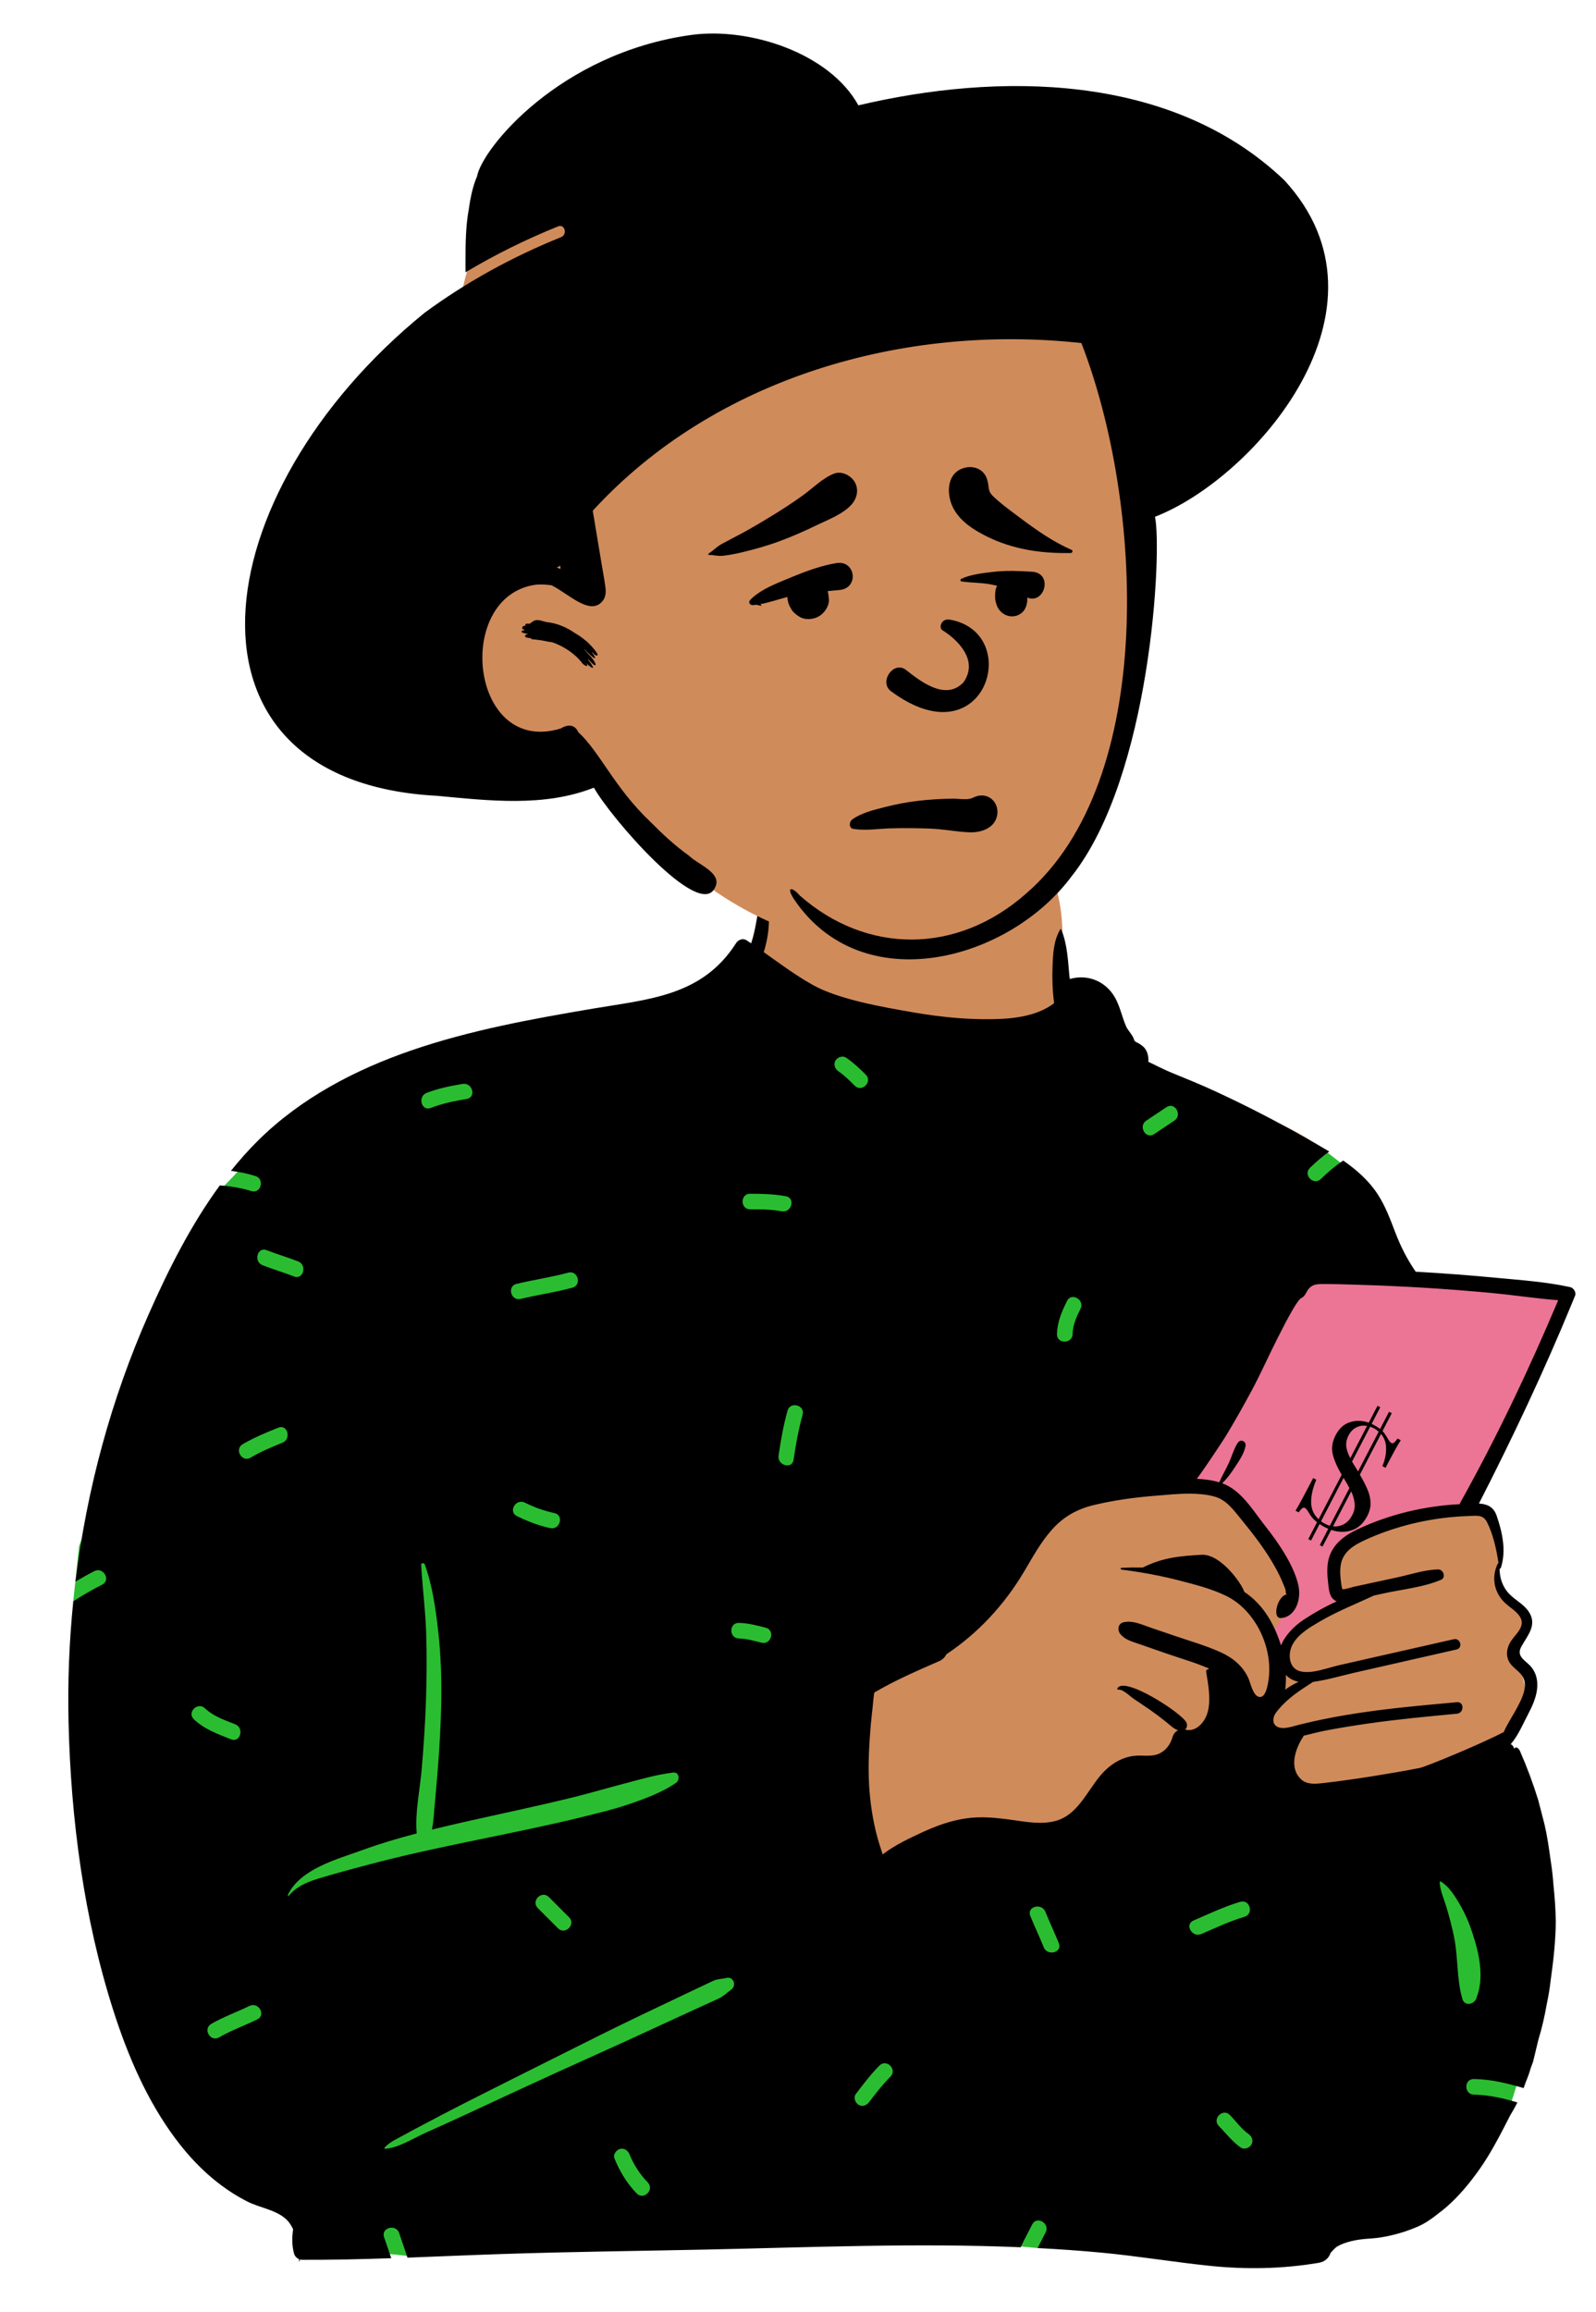 <svg width="248" height="359" viewBox="0 0 248 359" fill="none" xmlns="http://www.w3.org/2000/svg">
<path fill-rule="evenodd" clip-rule="evenodd" d="M215.289 196.533C212.646 186.296 210.216 181.956 205.522 178.398C201.131 175.07 194.721 172.275 185.369 170.233C175.628 168.532 175.352 163.476 172.91 155.348C172.197 152.905 168.666 152.255 167.142 154.016C166.927 153.785 166.703 153.572 166.471 153.381C166.679 152.215 164.98 148.876 165.037 147.761C165.629 136.127 161.819 130.285 152.31 128.113C150.242 127.641 136.195 127.363 134.179 127.92C125.364 130.354 116.686 138.083 118.014 147.393C115.247 151.005 112.538 153.209 108.269 154.373C101.621 155.216 104.961 249.286 116.507 305.644C121.461 329.824 239.916 288.668 234.563 276.557C235.322 274.337 233.939 271.898 234.563 269.605C235.015 267.946 236.172 267.26 236.754 265.617C237.574 263.306 236.683 260.204 235.76 257.845C235.382 256.67 236.456 255.404 236.754 254.205C238.17 248.546 234.929 249.045 232.592 245.262C232.627 245.251 233.234 242.55 233.232 242.564C233.589 240.636 232.693 238.166 231.911 236.556C231.383 235.469 230.251 234.788 229.126 234.913C230.259 231.072 231.691 227.876 233.232 224.176C235.956 217.654 238.547 210.83 242.459 204.927C244.061 202.509 242.767 200.286 240.174 200.121C231.783 199.588 223.484 198.382 215.289 196.533Z" fill="#D08B5B"/>
<path fill-rule="evenodd" clip-rule="evenodd" d="M202.19 197.324L183.035 229.703C183.035 229.703 187.579 230.156 189.418 231.038C191.257 231.921 199.7 242.642 199.7 242.642L201.042 248.546L197.863 253.306L199.103 256.295C199.103 256.295 199.987 254.27 202.19 252.698C204.392 251.127 209.248 248.546 209.248 248.546C209.248 248.546 207.634 247.684 207.634 246.671C207.634 245.659 206.213 241.339 209.248 239.708C212.284 238.076 227.97 234.257 227.97 234.257L243.867 200.763L202.19 197.324Z" fill="#EC7495"/>
<path fill-rule="evenodd" clip-rule="evenodd" d="M116.741 154.593L177.563 165.255L205.522 178.398L210.086 181.91L183.035 229.703L141.266 237.315L130.624 264.924L132.796 296.045L200.746 287.953L230.057 284.474L236.947 312.258L235.702 323.688L233.892 329.484L161.229 349.079C161.229 349.079 124.228 345.496 117.669 345.496C111.11 345.496 63.021 350.267 63.021 350.267L51.894 349.079C51.894 349.079 27.276 323.163 23.458 313.939C19.64 304.716 11.383 248.647 11.383 248.647L12.293 240.033L33.562 185.361C33.562 185.361 36.402 182.784 39.983 178.398C43.563 174.012 116.741 154.593 116.741 154.593Z" fill="#2BBD31"/>
<path fill-rule="evenodd" clip-rule="evenodd" d="M226.823 233.567C221.326 233.846 215.823 235.152 210.851 237.517C208.817 238.486 206.974 239.885 206.434 242.187C206.161 243.362 206.228 244.577 206.373 245.764C206.483 246.663 206.51 247.811 207.292 248.42C207.425 248.523 207.568 248.601 207.716 248.659C205.882 249.486 204.136 250.48 202.583 251.503C201.165 252.439 199.707 253.88 199.052 255.507C198.997 255.322 198.943 255.15 198.888 254.986C197.772 251.691 196.053 248.992 193.346 247.178C193.038 246.059 189.739 241.242 186.674 241.424C183.318 241.621 180.618 241.866 177.583 243.407C176.477 243.383 175.373 243.398 174.282 243.447C174.094 243.453 174.103 243.707 174.282 243.728C175.167 243.841 176.053 243.965 176.938 244.11C179.042 244.446 181.14 244.873 183.192 245.403C185.654 246.04 188.201 246.678 190.502 247.79C194.965 249.949 197.727 255.595 197.16 260.507C197.066 261.313 196.754 263.748 195.635 263.496C194.689 263.284 194.313 261.313 193.983 260.583C193.097 258.644 191.503 257.378 189.589 256.521C187.343 255.513 184.939 254.831 182.61 254.038C181.291 253.587 179.973 253.135 178.651 252.687C177.299 252.224 176.013 251.585 174.573 251.909C173.703 252.106 173.603 253.141 174.091 253.735C174.834 254.641 175.937 254.907 177.008 255.28C178.42 255.77 179.83 256.261 181.24 256.752C183.419 257.509 185.703 258.148 187.828 259.075L187.761 259.226C187.588 259.177 187.385 259.35 187.419 259.562C187.737 261.522 188.18 263.787 187.688 265.75C187.3 267.306 185.933 269.03 184.156 268.572C184.435 268.318 184.539 267.879 184.351 267.473C183.647 265.971 174.431 260.041 173.609 262.243C173.582 262.321 173.666 262.379 173.733 262.367C174.434 262.221 175.607 263.415 176.167 263.793C176.977 264.339 177.799 264.871 178.599 265.432C179.475 266.044 180.33 266.686 181.164 267.349C181.819 267.87 182.313 268.412 183.065 268.676C182.671 268.863 182.358 269.211 182.225 269.657C181.886 270.817 181.231 271.801 180.094 272.313C178.902 272.846 177.559 272.51 176.304 272.64C174.594 272.812 173.103 273.624 171.857 274.784C169.24 277.225 167.927 281.526 164.268 282.68C162.082 283.368 159.657 282.934 157.443 282.622C154.973 282.274 152.565 281.998 150.076 282.362C147.693 282.71 145.441 283.534 143.264 284.539C141.223 285.481 138.968 286.548 137.158 287.953C136.785 286.805 136.409 285.669 136.124 284.497C135.451 281.726 135.087 278.903 134.999 276.056C134.917 273.346 135.069 270.623 135.302 267.924C135.418 266.576 135.599 265.235 135.715 263.887C135.745 263.548 135.806 263.184 135.851 262.821C139.083 260.916 142.478 259.456 145.901 257.954C145.911 257.951 145.92 257.945 145.929 257.942C146.035 257.893 146.138 257.848 146.244 257.803C146.241 257.796 146.238 257.791 146.232 257.784C146.623 257.545 146.896 257.227 147.06 256.87C151.992 253.602 156.116 249.141 159.19 243.937C160.478 241.757 161.718 239.494 163.404 237.584C165.199 235.545 167.33 234.333 169.968 233.704C173.051 232.965 176.228 232.522 179.388 232.271C181.113 232.135 183.041 231.923 184.921 231.932C186.23 231.941 187.512 232.053 188.689 232.377C190.432 232.855 191.451 234.179 192.545 235.518C193.591 236.802 194.631 238.089 195.608 239.428C196.532 240.697 197.405 242.008 198.163 243.383C198.618 244.207 199.04 245.055 199.394 245.93C199.519 246.239 199.682 246.59 199.758 246.911C199.834 247.236 199.694 247.578 200.058 247.578C198.557 247.599 197.56 251.337 199.052 251.249C201.149 251.128 202.203 248.616 201.792 246.388C201.059 242.412 197.1 237.61 196.317 236.593C194.586 234.346 192.8 231.414 190.029 230.369C189.99 230.354 189.947 230.339 189.908 230.327C190.714 229.563 191.351 228.649 191.96 227.719C192.588 226.762 193.336 225.665 193.543 224.53C193.673 223.806 192.773 223.394 192.345 224.027C191.724 224.951 191.424 226.12 190.96 227.135C190.487 228.164 189.911 229.136 189.456 230.175C188.362 229.839 187.179 229.685 185.976 229.633C187.494 227.58 190.089 223.618 190.402 223.109C191.839 220.753 193.206 218.324 194.513 215.892C195.926 213.257 197.136 210.513 198.488 207.848C199.255 206.337 200.028 204.813 200.88 203.347C201.174 202.845 201.489 202.342 201.847 201.885C201.917 201.794 202.005 201.718 202.086 201.633C202.18 201.582 202.277 201.524 202.332 201.494C202.823 201.212 202.996 200.558 203.341 200.143C203.893 199.474 204.542 199.395 205.373 199.386C207.143 199.368 208.92 199.437 210.688 199.486C213.286 199.559 215.881 199.662 218.476 199.798C219.262 199.84 220.044 199.883 220.829 199.931C224.604 200.155 228.375 200.449 232.138 200.81C235.466 201.127 238.795 201.646 242.127 201.894C237.616 212.6 232.614 223.113 226.95 233.259C226.893 233.361 226.85 233.464 226.823 233.567ZM201.792 261.149C201.065 261.483 200.358 261.897 199.7 262.37C199.81 261.634 199.837 260.858 199.807 260.08C200.349 260.662 201.043 260.995 201.792 261.149ZM232.853 242.732C232.801 242.738 232.753 242.765 232.729 242.817C231.722 244.891 232.143 247.208 233.787 248.835C234.648 249.683 236.524 250.64 236.464 252.033C236.412 253.16 235.184 254.104 234.66 255.034C234.172 255.9 233.99 256.851 234.381 257.791C234.881 258.993 236.279 259.471 236.758 260.653C237.364 262.152 236.379 263.96 235.688 265.265C235.045 266.473 234.214 267.682 233.662 268.96C229.967 270.871 221.581 274.342 220.571 274.536C219.34 274.775 218.106 275.002 216.869 275.214C214.495 275.626 212.116 276.008 209.73 276.344C208.371 276.535 207.01 276.722 205.649 276.871C204.46 276.998 203.12 277.171 202.162 276.278C200.231 274.472 201.313 271.447 202.535 269.623C202.559 269.587 202.559 269.554 202.55 269.523C203.702 269.254 204.851 268.939 205.997 268.718C208.202 268.294 210.421 267.937 212.643 267.619C217.209 266.967 221.805 266.537 226.395 266.104C227.532 265.995 227.544 264.208 226.395 264.314C219.801 264.917 213.174 265.489 206.667 266.758C205.036 267.073 203.417 267.431 201.808 267.833C201.047 268.021 200.231 268.315 199.434 268.324C199.385 268.324 199.336 268.324 199.288 268.321C197.727 268.273 197.499 266.937 198.357 265.826C198.463 265.689 198.573 265.553 198.685 265.423C200.201 263.617 202.089 262.412 204.036 261.164C206.216 260.867 208.39 260.207 210.524 259.723C215.793 258.523 221.062 257.324 226.335 256.128C227.368 255.891 226.929 254.304 225.895 254.538C221.893 255.443 217.891 256.349 213.889 257.254L208.032 258.581C206.862 258.844 205.4 259.374 204.023 259.565C203.345 259.659 202.687 259.671 202.093 259.532C200.173 259.078 200.076 256.682 200.904 255.258C201.832 253.66 203.584 252.66 205.139 251.754C207.835 250.182 210.703 249.053 213.504 247.75C214.001 247.641 214.499 247.532 214.996 247.423C217.888 246.787 221.193 246.475 223.915 245.31C224.731 244.964 224.285 243.68 223.479 243.698C221.366 243.744 219.155 244.495 217.091 244.94C214.856 245.424 212.619 245.906 210.384 246.387C210.16 246.436 208.832 246.86 208.632 246.766C208.505 246.705 208.459 246.264 208.417 245.973C208.28 245.016 208.18 244.01 208.329 243.05C208.656 240.897 210.454 239.885 212.273 239.058C216.324 237.22 220.765 236.069 225.186 235.609C226.204 235.503 227.223 235.436 228.248 235.403C229.451 235.366 230.443 235.154 231.052 236.338C232.01 238.204 232.538 240.603 232.853 242.732ZM227.228 310.375C226.345 307.326 226.585 304.07 225.981 300.96C225.669 299.356 225.243 297.764 224.778 296.197C224.402 294.932 223.776 293.586 223.705 292.265C223.701 292.177 223.805 292.126 223.877 292.167C225.122 292.879 226.078 294.419 226.788 295.628C227.638 297.074 228.287 298.588 228.811 300.181C229.855 303.352 230.711 307.179 229.366 310.375C228.965 311.327 227.558 311.517 227.228 310.375ZM192.784 333.458C191.469 332.542 190.511 331.26 189.395 330.129C188.298 329.016 190.013 327.303 191.11 328.416C192.062 329.38 192.888 330.586 194.008 331.366C194.547 331.741 194.797 332.42 194.444 333.024C194.131 333.557 193.322 333.833 192.784 333.458ZM185.45 298.221C187.851 297.184 190.212 296.055 192.725 295.308C194.226 294.861 194.862 297.2 193.369 297.644C191.055 298.332 188.885 299.358 186.674 300.313C185.255 300.926 184.021 298.838 185.45 298.221ZM160.095 297.495C159.508 296.048 161.855 295.425 162.434 296.851C163.1 298.494 163.863 300.094 164.529 301.736C165.116 303.183 162.769 303.807 162.191 302.38C161.524 300.738 160.761 299.138 160.095 297.495ZM135.069 326.394C134.678 326.915 134.026 327.198 133.41 326.829C132.894 326.52 132.579 325.699 132.975 325.172C134.131 323.633 135.302 322.112 136.657 320.74C137.755 319.627 139.469 321.342 138.372 322.453C137.162 323.678 136.102 325.02 135.069 326.394ZM131.491 164.243C132.604 165.003 133.579 165.926 134.53 166.875C135.636 167.979 133.921 169.692 132.815 168.588C132.014 167.788 131.205 166.976 130.266 166.335C129.724 165.965 129.481 165.277 129.831 164.678C130.146 164.141 130.95 163.874 131.491 164.243ZM167.9 203.233C167.27 204.492 166.704 205.726 166.668 207.157C166.63 208.716 164.204 208.717 164.243 207.157C164.289 205.285 164.98 203.661 165.805 202.01C166.503 200.613 168.595 201.842 167.9 203.233ZM181.258 171.919C182.562 171.051 183.775 173.151 182.483 174.011C181.435 174.709 180.387 175.407 179.339 176.105C178.036 176.973 176.823 174.873 178.115 174.012C179.163 173.315 180.211 172.617 181.258 171.919ZM123.316 226.669C123.094 228.209 120.757 227.55 120.977 226.025C121.318 223.668 121.735 221.342 122.375 219.047C122.794 217.544 125.133 218.187 124.713 219.691C124.073 221.987 123.657 224.312 123.316 226.669ZM114.813 254.423C113.252 254.39 113.251 251.967 114.813 252C116.225 252.03 117.614 252.402 118.977 252.742C120.493 253.12 119.847 255.456 118.332 255.078C117.18 254.79 116.007 254.449 114.813 254.423ZM111.673 310.332C111.137 310.593 110.587 310.828 110.045 311.076C108.959 311.571 107.874 312.068 106.789 312.565C104.529 313.602 102.271 314.641 100.014 315.685C95.497 317.774 90.945 319.789 86.416 321.855C81.799 323.962 77.193 326.098 72.593 328.244C70.426 329.254 68.243 330.228 66.063 331.212C64.2 332.054 61.897 333.525 59.851 333.663C59.746 333.67 59.711 333.537 59.771 333.469C60.544 332.591 61.776 332.081 62.792 331.51C63.83 330.927 64.886 330.378 65.938 329.822C68.132 328.661 70.328 327.51 72.542 326.39C76.971 324.15 81.409 321.927 85.848 319.707C90.375 317.443 94.897 315.163 99.463 312.979C101.613 311.95 103.766 310.925 105.919 309.903C107.086 309.349 108.253 308.797 109.42 308.245C109.924 308.007 110.423 307.749 110.939 307.536C111.624 307.253 112.144 307.311 112.851 307.136C114.003 306.852 114.502 308.316 113.617 308.953C112.889 309.478 112.506 309.927 111.673 310.332ZM95.482 335.177C95.233 334.572 95.754 333.838 96.329 333.686C97.017 333.505 97.569 333.923 97.821 334.532C98.486 336.148 99.433 337.631 100.652 338.883C101.741 340.002 100.027 341.715 98.937 340.596C97.409 339.027 96.311 337.192 95.482 335.177ZM83.569 296.285C82.464 295.181 84.179 293.468 85.284 294.572L88.428 297.712C89.534 298.817 87.818 300.53 86.713 299.426L83.569 296.285ZM51.32 291.166C49.06 291.828 46.425 292.437 44.884 294.363C44.809 294.457 44.682 294.336 44.727 294.242C46.7 290.157 52.357 288.724 56.273 287.293C59.043 286.281 61.886 285.441 64.752 284.691C64.465 281.425 65.255 277.924 65.53 274.674C65.823 271.204 66.062 267.724 66.184 264.243C66.309 260.692 66.34 257.117 66.223 253.565C66.106 250.026 65.646 246.53 65.445 243.003C65.426 242.662 65.901 242.646 66.004 242.928C67.194 246.201 67.702 249.827 68.09 253.278C68.489 256.833 68.621 260.378 68.57 263.954C68.517 267.631 68.303 271.299 68.01 274.964C67.871 276.701 67.709 278.436 67.556 280.172C67.44 281.496 67.386 282.811 67.116 284.093C68.844 283.67 70.577 283.269 72.304 282.879C77.812 281.637 83.342 280.485 88.827 279.143C91.519 278.484 94.173 277.695 96.853 276.994C99.377 276.334 102.04 275.534 104.631 275.239C105.556 275.134 105.674 276.397 105.061 276.826C102.956 278.303 100.159 279.332 97.726 280.159C95.285 280.988 92.748 281.585 90.245 282.2C85.027 283.482 79.76 284.53 74.501 285.622C69.248 286.712 63.986 287.795 58.793 289.14C56.292 289.789 53.799 290.439 51.32 291.166ZM38.936 226.346C37.586 227.138 36.367 225.043 37.712 224.254C39.473 223.222 41.349 222.446 43.241 221.689C44.693 221.109 45.317 223.453 43.886 224.026C42.186 224.706 40.518 225.419 38.936 226.346ZM34.047 316.362C32.693 317.146 31.473 315.052 32.823 314.27C34.719 313.172 36.795 312.44 38.76 311.479C40.158 310.795 41.386 312.886 39.984 313.571C38.02 314.532 35.943 315.264 34.047 316.362ZM31.848 265.265C33.157 266.507 34.904 267.092 36.551 267.745C37.988 268.313 37.358 270.655 35.906 270.081C33.854 269.268 31.763 268.525 30.132 266.978C28.998 265.901 30.716 264.191 31.848 265.265ZM46.331 195.871C47.77 196.435 47.139 198.777 45.686 198.207C44.074 197.576 42.408 197.095 40.796 196.463C39.357 195.899 39.987 193.557 41.441 194.126C43.053 194.758 44.718 195.239 46.331 195.871ZM71.88 168.308C73.41 168.05 74.061 170.385 72.525 170.644C70.62 170.966 68.744 171.342 66.937 172.04C65.478 172.604 64.852 170.26 66.292 169.704C68.099 169.005 69.975 168.629 71.88 168.308ZM80.322 235.417C78.92 234.729 80.15 232.64 81.546 233.326C83.017 234.048 84.541 234.606 86.147 234.948C87.675 235.273 87.024 237.608 85.502 237.284C83.695 236.9 81.977 236.23 80.322 235.417ZM88.296 197.615C89.805 197.202 90.444 199.54 88.941 199.952C86.295 200.676 83.572 201.052 80.907 201.696C79.389 202.064 78.746 199.727 80.262 199.36C82.927 198.716 85.651 198.34 88.296 197.615ZM122.12 185.753C123.655 186.037 123.001 188.371 121.476 188.089C119.851 187.789 118.205 187.784 116.559 187.783C114.996 187.783 114.998 185.36 116.559 185.361C118.43 185.361 120.276 185.412 122.12 185.753ZM232.435 198.411C228.472 198.032 224.503 197.73 220.529 197.502C220.344 197.493 220.162 197.481 219.977 197.472C219.956 197.43 219.929 197.39 219.901 197.348C218.604 195.446 217.649 193.544 216.821 191.393C216.03 189.346 215.263 187.235 214.044 185.388C212.654 183.283 210.777 181.636 208.72 180.208C207.473 181.047 206.315 182.028 205.256 183.068C204.141 184.162 202.425 182.449 203.54 181.355C204.482 180.43 205.487 179.576 206.549 178.805C205.322 178.061 204.071 177.361 202.85 176.665C198.275 174.058 193.591 171.646 188.81 169.442C186.588 168.415 184.338 167.503 182.074 166.58C180.855 166.083 179.651 165.444 178.432 164.869C178.52 164.008 178.263 163.045 177.602 162.479C177.114 162.064 176.735 161.909 176.153 161.616C176.022 161.57 175.943 161.543 175.907 161.528C175.934 161.534 176.013 161.558 176.143 161.6C176.453 161.743 176.477 161.7 176.216 161.476C176.201 160.986 175.234 159.95 175.013 159.444C174.243 157.709 174.003 155.873 172.866 154.292C171.299 152.115 168.667 151.291 166.214 152.03C165.96 149.41 165.893 146.676 164.905 144.337C164.877 144.274 164.789 144.246 164.75 144.316C163.719 146.07 163.631 148.023 163.552 150.046C163.477 151.945 163.549 153.886 163.798 155.773C163.64 155.894 163.48 156.01 163.313 156.122C162.531 156.636 161.688 157.033 160.803 157.327C159.117 157.884 157.349 158.127 155.582 158.211C151.019 158.429 146.317 157.969 141.83 157.188C137.291 156.397 130.333 155.21 126.295 152.942C123.63 151.446 121.171 149.619 118.679 147.85C119.582 144.943 119.813 141.817 118.903 139.361C118.794 139.067 118.333 139.013 118.245 139.361C117.675 141.705 117.509 144.062 116.751 146.378C116.739 146.412 116.727 146.448 116.714 146.481C116.478 146.321 116.241 146.163 116.005 146.006C115.459 145.646 114.716 145.915 114.389 146.43C109.153 154.671 100.861 155.143 92.154 156.616C82.625 158.227 73.048 159.965 63.886 163.118C55.124 166.135 46.75 170.526 40.116 177.086C38.615 178.571 37.21 180.154 35.885 181.806C37.167 181.968 38.439 182.219 39.695 182.613C41.181 183.079 40.542 185.418 39.05 184.949C37.436 184.443 35.805 184.192 34.157 184.068C29.649 190.227 26.135 197.212 23.096 204.086C17.267 217.267 13.472 231.305 11.726 245.596C12.685 245.022 13.661 244.475 14.661 243.967C16.051 243.261 17.277 245.352 15.885 246.059C14.34 246.844 12.84 247.709 11.386 248.647C10.751 254.903 10.504 261.199 10.653 267.485C11.008 282.471 13.033 297.896 17.614 312.194C19.861 319.211 22.838 326.172 27.274 332.102C29.281 334.788 31.561 337.211 34.247 339.231C35.547 340.212 36.924 341.088 38.376 341.826C40.247 342.783 42.684 343.098 44.297 344.452C44.828 344.898 45.237 345.485 45.546 346.148C45.367 347.408 45.346 348.671 45.692 349.931C45.801 350.325 46.098 350.646 46.465 350.8C46.471 350.909 46.471 351.015 46.471 351.118C46.471 351.167 46.544 351.179 46.553 351.131C46.568 351.036 46.583 350.943 46.598 350.846C46.717 350.885 46.841 350.903 46.968 350.903C51.574 350.921 56.184 350.809 60.796 350.652C60.439 349.561 60.053 348.479 59.682 347.388C59.179 345.906 61.522 345.276 62.021 346.744C62.455 348.02 62.908 349.284 63.312 350.565C68.253 350.381 73.192 350.161 78.123 349.998C88.61 349.649 99.094 349.534 109.583 349.313C125.873 348.968 142.282 348.262 158.597 348.953C159.162 347.757 159.793 346.588 160.392 345.408C161.098 344.015 163.19 345.243 162.486 346.631C162.07 347.451 161.639 348.26 161.229 349.079C164.534 349.25 167.835 349.477 171.129 349.786C176.75 350.313 182.316 351.248 187.931 351.83C193.64 352.424 199.224 352.318 204.888 351.376C205.907 351.206 206.507 350.591 206.755 349.828C206.764 349.825 206.771 349.819 206.776 349.81C207.067 349.471 207.341 349.189 207.622 348.944C207.959 348.726 208.323 348.541 208.75 348.377C209.548 348.074 210.378 347.89 211.221 347.765C212.149 347.626 213.089 347.614 214.017 347.499C214.798 347.399 215.563 347.251 216.326 347.069C217.7 346.742 219.004 346.315 220.301 345.748C221.432 345.255 222.454 344.546 223.418 343.774C225.413 342.317 227.141 340.458 228.651 338.525C229.53 337.395 230.358 336.223 231.11 335.003C232.419 332.889 233.535 330.693 234.663 328.479C235.072 327.823 235.446 327.151 235.787 326.465C233.583 325.817 231.358 325.288 229.021 325.25C227.459 325.225 227.459 322.802 229.021 322.827C231.701 322.87 234.236 323.495 236.754 324.24C236.877 323.915 236.995 323.587 237.104 323.255C237.404 322.561 237.652 321.849 237.858 321.129C237.979 320.801 238.101 320.474 238.222 320.147C238.495 319.015 238.768 317.879 239.044 316.743C239.593 314.926 240.026 313.081 240.345 311.213C240.611 309.983 240.817 308.744 240.957 307.491C241.381 304.453 241.727 301.421 241.751 298.35C241.715 296.457 241.594 294.567 241.387 292.686C241.3 291.408 241.151 290.136 240.951 288.873C240.69 286.996 240.432 285.136 239.999 283.283C239.675 282.029 239.35 280.775 239.026 279.521C238.216 276.907 237.261 274.345 236.16 271.84C236.1 271.683 235.794 271.338 235.609 271.334C235.469 271.331 235.275 271.459 235.339 271.629C235.345 271.643 235.351 271.662 235.357 271.677C235.294 271.534 235.233 271.389 235.169 271.247C235.115 271.113 234.902 270.847 234.739 270.85C234.73 270.85 234.72 270.85 234.708 270.853C234.751 270.823 234.79 270.783 234.83 270.738C235.918 269.451 236.625 267.758 237.404 266.268C238.049 265.038 238.659 263.742 238.835 262.352C238.989 261.131 238.78 259.929 238.013 258.941C237.14 257.818 235.497 257.291 236.409 255.667C237.446 253.82 238.971 252.218 237.452 250.119C236.679 249.05 235.454 248.462 234.545 247.532C233.499 246.457 233.001 245.019 233.029 243.55C233.093 243.586 233.177 243.568 233.208 243.477C234.087 240.824 233.45 237.911 232.55 235.327C232.059 233.925 231.018 233.54 229.809 233.471C235.048 223.249 239.95 212.863 244.319 202.239C244.465 201.891 244.607 201.543 244.749 201.194C244.962 200.673 244.513 199.98 243.995 199.864C240.217 199.038 236.282 198.774 232.435 198.411Z" fill="black"/>
<path d="M212.45 235.421C211.868 236.542 211.073 237.274 210.065 237.616C209.058 237.958 207.985 237.941 206.846 237.566L205.507 240.143L205.081 239.921L206.398 237.387C206.263 237.335 206.074 237.246 205.833 237.121C205.606 237.002 205.343 236.848 205.046 236.657L203.718 239.213L203.292 238.992L204.653 236.372C204.349 236.124 204.095 235.884 203.891 235.652C203.695 235.405 203.506 235.127 203.325 234.816C203.116 234.455 202.926 234.23 202.756 234.142C202.628 234.076 202.488 234.102 202.336 234.221C202.191 234.326 202.013 234.531 201.8 234.835L201.311 234.581C201.773 233.83 202.687 232.141 204.052 229.514L204.542 229.769C204 231.02 203.731 232.178 203.736 233.245C203.741 234.311 204.128 235.197 204.897 235.904L208.482 229.004C207.764 227.783 207.298 226.702 207.084 225.762C206.87 224.821 207.021 223.853 207.537 222.86C208.083 221.809 208.82 221.137 209.748 220.844C210.683 220.537 211.663 220.559 212.688 220.911L214.049 218.292L214.475 218.513L213.136 221.09L213.456 221.256C213.754 221.411 214.087 221.62 214.455 221.884L215.838 219.222L216.264 219.443L214.825 222.211C215.1 222.516 215.373 222.911 215.644 223.394C215.853 223.755 216.043 223.98 216.213 224.069C216.341 224.135 216.477 224.116 216.622 224.011C216.774 223.891 216.956 223.68 217.169 223.375L217.659 223.63C217.16 224.416 216.372 225.846 215.294 227.919L214.805 227.664C215.198 226.733 215.391 225.824 215.384 224.936C215.391 224.056 215.127 223.297 214.593 222.659L211.306 228.984C211.85 229.915 212.256 230.712 212.524 231.375C212.807 232.045 212.954 232.716 212.965 233.389C212.984 234.048 212.812 234.725 212.45 235.421ZM213.437 221.76C213.323 221.701 213.146 221.627 212.904 221.537L210.093 226.946C210.211 227.17 210.41 227.499 210.689 227.933L211.024 228.485L214.233 222.31C213.986 222.091 213.721 221.908 213.437 221.76ZM209.555 222.88C209.253 223.463 209.133 224.04 209.195 224.614C209.265 225.173 209.474 225.778 209.822 226.427L212.422 221.422C211.83 221.313 211.278 221.387 210.766 221.643C210.254 221.9 209.85 222.313 209.555 222.88ZM205.905 236.617C206.147 236.743 206.392 236.843 206.641 236.918L209.685 231.062C209.56 230.817 209.281 230.329 208.849 229.6L208.776 229.481L205.267 236.231C205.536 236.407 205.749 236.536 205.905 236.617ZM207.133 237.012C207.734 237.072 208.297 236.959 208.824 236.674C209.351 236.388 209.791 235.905 210.146 235.224C210.433 234.67 210.55 234.099 210.494 233.512C210.461 232.917 210.281 232.274 209.956 231.582L207.133 237.012Z" fill="black"/>
<path fill-rule="evenodd" clip-rule="evenodd" d="M176.982 81.911C176.867 75.431 176.74 68.822 175.777 62.406C174.836 56.133 172.248 50.462 167.799 45.907C158.35 36.231 144.652 33.868 131.903 31.702L110.104 27.999C103.454 26.869 96.359 25.064 89.64 26.666C86.329 27.455 83.518 29.289 80.948 31.458C78.471 33.549 75.808 35.795 74.13 38.609C72.448 41.426 71.87 44.72 71.323 47.906C70.707 51.499 70.228 55.12 69.888 58.749C69.206 66.021 69.113 73.347 69.607 80.633C69.847 84.168 70.228 87.692 70.715 91.2C70.956 92.94 71.229 94.675 71.537 96.405C71.628 96.915 71.697 97.479 71.79 98.05C71.103 100.007 70.712 102.033 70.743 104.052C70.836 109.996 75.85 113.738 80.904 115.748C83.835 116.913 86.899 117.705 89.779 119.006C92.808 120.375 94.87 122.595 96.941 125.126C100.891 129.955 105.349 134.295 110.439 137.915C121.231 145.592 134.9 149.223 147.994 146.467C151.136 145.806 154.305 144.779 157.129 143.232C160.111 141.599 162.353 139.232 164.236 136.433C167.731 131.238 170.239 125.388 172.135 119.435C174.07 113.363 175.443 107.28 176.192 100.948C176.938 94.637 177.095 88.261 176.982 81.911V81.911Z" fill="#D08B5B"/>
<path fill-rule="evenodd" clip-rule="evenodd" d="M107.422 5.427C116.442 4.186 128.893 8.221 133.385 16.359C154.833 11.299 181.884 11.133 199.561 27.978C218.007 47.959 194.838 74.305 179.475 80.245C180.594 85.684 178.85 120.534 166.51 136.078C156.716 149.249 133.91 155.328 123.357 139.596L123.274 139.466C122.144 137.649 123.117 137.708 124.278 139.059C134.612 148.154 148.663 148.309 159.49 138.711C179.782 121.169 177.69 78.156 168.034 53.272C140.539 50.25 111.1 58.59 92.109 79.302L93.393 87.038C93.612 88.357 93.861 89.674 94.05 90.996C94.171 91.844 94.185 92.686 93.598 93.373C91.661 95.637 88.396 92.234 85.709 90.88C84.916 90.769 84.122 90.726 83.343 90.781C70.435 92.444 72.978 117.501 87.164 113.109C88.356 112.366 89.38 112.593 89.843 113.671C93.224 116.771 95.454 122.299 101.072 127.623C103.054 129.62 104.858 131.291 107.087 132.893C108.397 134.219 112.348 135.57 111.096 137.838C108.727 142.999 94.758 126.788 92.288 122.305C84.55 125.363 75.974 124.324 67.955 123.577C25.65 121.376 31.297 76.749 65.974 48.573C72.502 43.764 79.703 39.842 87.189 36.823C88.212 36.41 87.765 34.731 86.728 35.149C81.775 37.147 76.946 39.525 72.343 42.277L72.336 40.632C72.329 37.86 72.373 34.975 72.854 32.443C73.094 30.689 73.499 28.814 74.121 27.405C74.891 23.083 86.948 8.247 107.422 5.427ZM82.778 96.533C83.431 95.912 84.65 96.653 85.232 96.634C86.719 96.838 88.132 97.466 89.234 98.242C89.961 98.65 90.471 99.033 90.897 99.385L90.909 99.382C90.905 99.382 90.901 99.385 90.898 99.386L90.938 99.413C91.558 99.854 93.829 102.339 92.394 101.671C92.287 101.531 92.178 101.398 92.068 101.267C92.056 101.285 92.039 101.302 92.02 101.319L92.1 101.439C93.32 103.275 91.214 101.341 90.89 100.827C90.875 100.84 90.858 100.848 90.841 100.857L91.263 101.371C91.321 101.444 91.368 101.502 91.406 101.551L91.495 101.637C92.905 103.024 92.949 104.272 91.311 102.222C91.376 102.318 91.427 102.421 91.435 102.511L91.532 102.635C92.818 104.294 91.772 103.705 91.133 102.996L91.079 102.935L91.09 102.952C91.685 103.869 90.505 103.225 90.296 102.735L90.288 102.713C90.061 102.528 89.921 102.319 89.873 102.267L89.864 102.258C88.758 101.124 87.155 100.165 85.794 99.729C85.596 99.691 85.397 99.661 85.195 99.64C84.376 99.457 83.548 99.332 82.712 99.264C82.609 99.252 82.506 99.177 82.428 99.079C81.163 99.037 81.554 98.518 82.079 98.422L82.088 98.42L81.984 98.411C81.172 98.332 80.618 98.041 81.438 97.862L81.542 97.841C81.53 97.821 81.518 97.801 81.507 97.781C80.804 97.704 81.263 97.02 81.653 97.186C81.489 96.648 82.239 96.917 82.333 96.837C82.404 96.757 82.493 96.688 82.544 96.684C82.77 96.524 82.661 96.538 82.778 96.533ZM87.079 87.837L86.914 87.933C86.781 88.011 86.644 88.063 86.506 88.093C86.7 88.176 86.892 88.266 87.082 88.361C87.079 88.244 87.077 88.128 87.077 88.011L87.079 87.837Z" fill="black"/>
<path fill-rule="evenodd" clip-rule="evenodd" d="M151.914 123.593C153.817 123.146 155.311 124.772 154.937 126.644C154.541 128.626 152.429 129.305 150.659 129.242C148.651 129.172 146.645 128.754 144.627 128.67C142.555 128.584 140.474 128.568 138.4 128.624C136.482 128.677 134.513 129.018 132.61 128.711C131.869 128.592 131.939 127.605 132.422 127.254C133.853 126.212 135.709 125.788 137.397 125.35C139.117 124.904 140.876 124.563 142.641 124.355C144.43 124.144 146.234 124.038 148.035 124.018C148.854 124.008 149.859 124.192 150.659 124.043C151.066 123.967 151.481 123.696 151.914 123.593ZM146.422 97.852C148.695 99.246 152.159 102.498 149.713 105.954C146.834 109.002 142.69 105.507 140.648 103.927C138.754 102.702 136.626 105.852 138.383 107.282C153.141 118.307 159.13 98.217 147.571 96.213C146.299 95.992 145.826 97.421 146.422 97.852ZM129.938 87.441C132.979 86.93 133.511 91.305 130.497 91.61C129.865 91.674 129.236 91.73 128.608 91.786C128.669 91.984 128.71 92.188 128.732 92.397C128.761 92.575 128.782 92.764 128.801 92.98C128.897 94.056 128.14 95.175 127.257 95.697C126.339 96.239 125.021 96.312 124.109 95.697C123.639 95.38 123.169 95.022 122.91 94.498C122.562 93.96 122.373 93.336 122.353 92.697C120.967 93.06 119.555 93.551 118.155 93.811C118.207 93.862 118.257 93.917 118.306 93.977C118.344 94.022 118.293 94.109 118.238 94.066L117.536 93.909V93.909C117.32 93.938 117.103 93.961 116.888 93.975L116.893 93.956V93.956C116.533 93.949 116.238 93.519 116.56 93.176C117.797 91.856 119.727 90.98 121.487 90.246L123.183 89.545C125.351 88.656 127.639 87.827 129.938 87.441ZM154.401 88.794C156.392 88.565 158.364 88.656 160.359 88.778C163.717 88.985 162.309 93.925 159.614 92.784C159.641 92.965 159.649 93.146 159.628 93.315C159.523 94.183 159.242 94.917 158.452 95.384C157.718 95.817 156.789 95.816 156.055 95.384C155.269 94.921 154.915 94.27 154.714 93.423C154.559 92.767 154.621 92.218 154.711 91.567C154.741 91.352 154.834 91.151 154.963 90.971C154.775 90.924 154.587 90.878 154.398 90.835C152.723 90.45 151.07 90.528 149.399 90.284C149.221 90.258 149.192 89.967 149.348 89.894C150.85 89.182 152.758 88.983 154.401 88.794ZM129.631 73.536C130.781 73.094 132.224 73.829 132.811 74.842C133.477 75.991 133.193 77.317 132.371 78.285C131.11 79.77 128.709 80.685 126.94 81.532L126.798 81.601C124.981 82.485 123.114 83.297 121.222 84.005C119.361 84.702 117.425 85.247 115.496 85.716C114.479 85.963 113.44 86.167 112.401 86.296C111.58 86.397 110.947 86.17 110.162 86.17C110.048 86.17 110.012 86.017 110.105 85.958C110.839 85.492 111.384 84.88 112.184 84.449C113.017 84 113.853 83.559 114.693 83.122C116.389 82.24 118.024 81.257 119.661 80.269C121.386 79.226 123.073 78.129 124.713 76.954C126.317 75.804 127.796 74.242 129.631 73.536ZM150.113 72.591C151.548 72.31 152.97 72.995 153.395 74.471C153.802 75.885 153.376 76.188 154.462 77.2C155.328 78.006 156.262 78.726 157.205 79.435L158.592 80.475C161.104 82.352 163.637 84.126 166.526 85.392C166.77 85.499 166.629 85.865 166.397 85.87C161.805 85.959 157.402 85.332 153.257 83.257C151.32 82.288 149.375 81.063 148.253 79.129C146.954 76.889 146.991 73.201 150.113 72.591Z" fill="black"/>
</svg>
